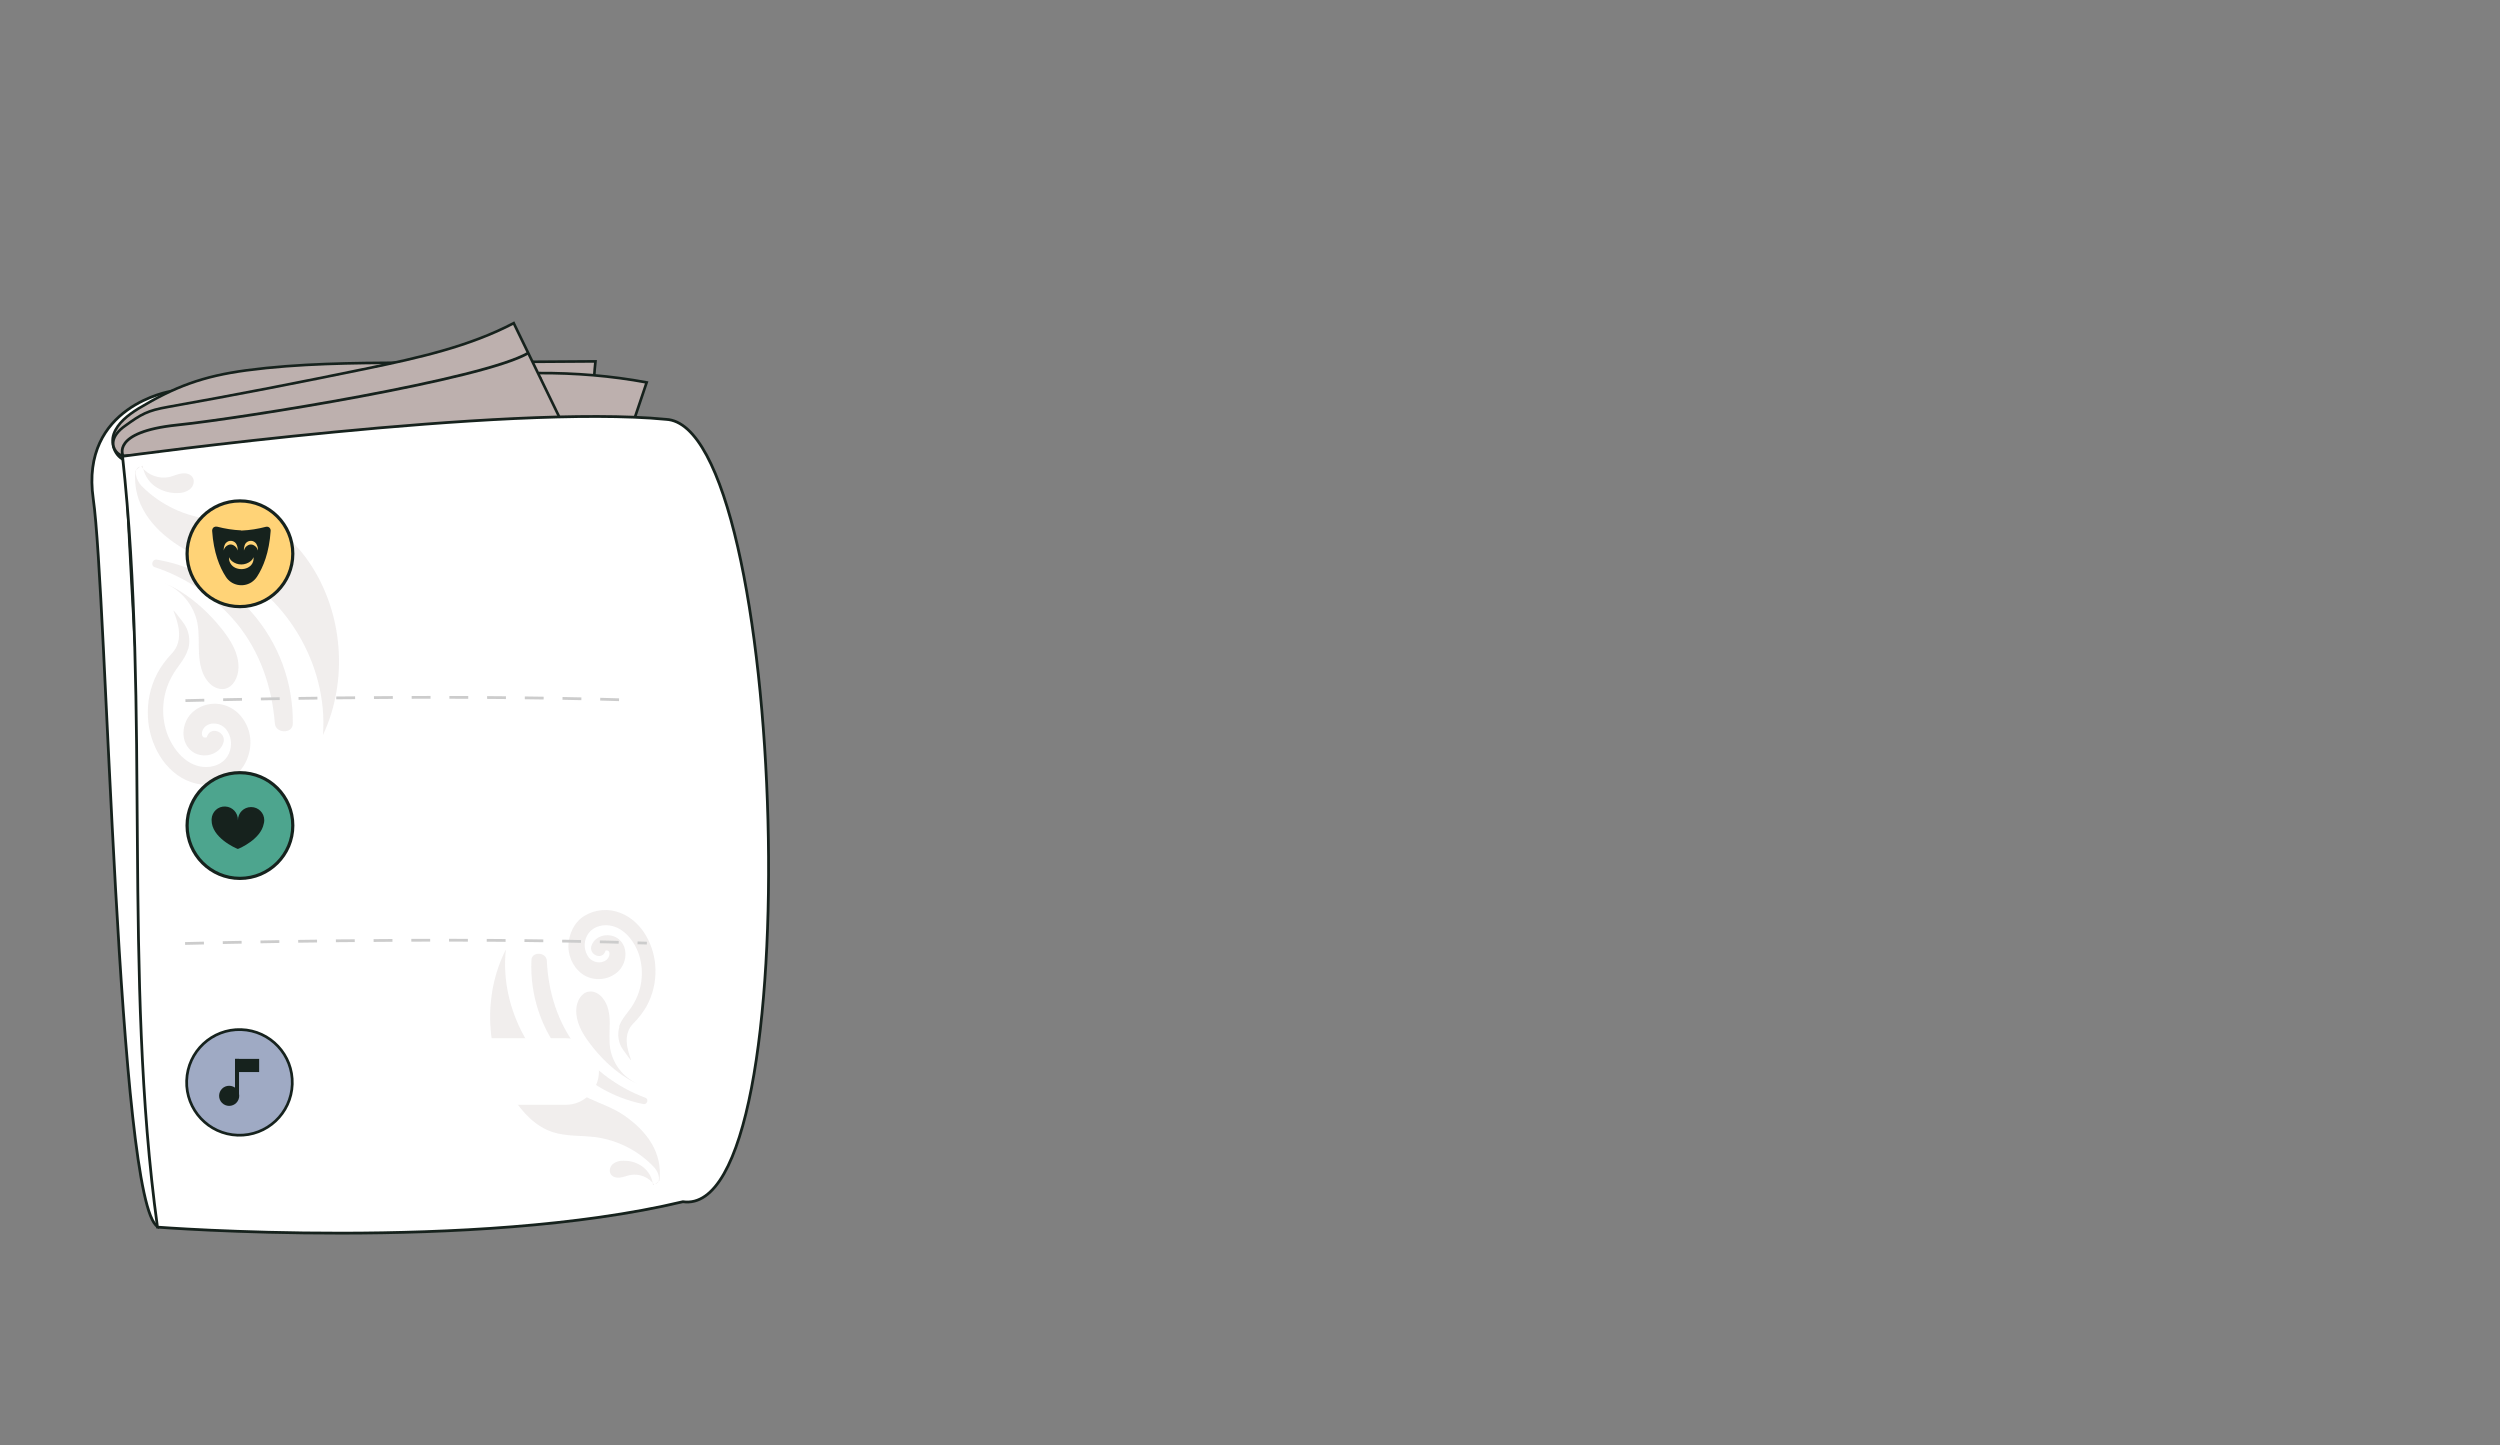 <?xml version="1.0" encoding="utf-8"?>
<!-- Generator: Adobe Illustrator 24.1.2, SVG Export Plug-In . SVG Version: 6.00 Build 0)  -->
<svg version="1.1" id="Layer_1" xmlns="http://www.w3.org/2000/svg" xmlns:xlink="http://www.w3.org/1999/xlink" x="0px" y="0px"
	 viewBox="0 0 1367 790.3" style="enable-background:new 0 0 1367 790.3;" xml:space="preserve">
<rect x="0" y="0" width="1367" height="790.3" fill="#808080" stroke="none"/>
<style type="text/css">
	.st0{fill:#16221D;}
	.st1{fill:#FFFFFF;stroke:#16221D;stroke-width:1.52;stroke-miterlimit:10;}
	.st2{fill:#BDB0AE;stroke:#16221D;stroke-width:1.45;stroke-miterlimit:10;}
	.st3{opacity:0.22;}
	.st4{fill:#BDB0AE;}
	.st5{fill:none;stroke:#CCCCCC;stroke-width:1.52;stroke-miterlimit:10;stroke-dasharray:10.31;}
	.st6{fill:#FFFFFF;}
	.st7{fill:#4DA58E;stroke:#16221D;stroke-width:1.75;stroke-miterlimit:10;}
	.st8{fill:#9FAAC4;stroke:#16221D;stroke-width:1.5;stroke-miterlimit:10;}
	.st9{fill:#FFD377;stroke:#16221D;stroke-width:1.75;stroke-miterlimit:10;}
	.st10{fill:#FFD377;}
	.st11{fill:none;stroke:#16221D;stroke-width:1.52;stroke-miterlimit:10;}
</style>
<g>
	<path class="st0" d="M354.7,593.3c2.6,0.7,5.3,0.9,8,0.7c0.8,0,1.5-0.7,1.5-1.5s-0.7-1.5-1.5-1.5c-1.2,0.1-2.5,0.1-3.7,0l-0.9-0.1
		c-0.2,0-0.2,0,0,0h-0.2l-0.5-0.1c-0.6-0.1-1.2-0.3-1.8-0.4c-0.8-0.2-1.6,0.2-1.9,1.1C353.4,592.3,353.9,593.1,354.7,593.3
		L354.7,593.3z"/>
	<g>
		<path class="st1" d="M93.6,213.9c0,0-50,8-42.6,59s13.4,385.5,35.2,397.8c0,0-6.5-280.4-9-282.5s-8.5-135.9-8.5-135.9
			S86.2,218.8,93.6,213.9z"/>
		<path class="st2" d="M70.2,252.3c-6.8-1.3-10.1-9.1-8-15s7.7-10.3,13.5-13.9c19.9-12,35.3-17.7,59.1-20.9
			c28.7-3.8,57.9-4,86.9-4.2l103.9-0.7c-1.2,11.3-1.4,22.6-0.6,33.9l-135.3,8.8c-28.1,1.8-56.3,3.7-83.9,8.5
			c-16.1,2.8-15.2,6.5-31.6,5.8"/>
		<path class="st2" d="M294.6,204c19.8-0.1,39.5,1.5,59,5.1l-6.2,18.4c-0.2,0.8-0.6,1.6-1.3,2.1c-0.5,0.3-1.1,0.5-1.8,0.6
			c-10.2,1.9-20.5,2.8-30.8,2.5c-1.9,0.1-3.7-0.3-5.4-1c-1.1-0.7-2.1-1.6-2.9-2.7c-5.2-6.5-8.5-14.3-9.7-22.5"/>
		<path class="st2" d="M68.2,249.3c-4-0.1-6.7-4.1-6.3-7.6s3.2-6.5,6.3-8.7c9-6.5,12.3-8.5,23.7-10.5c36.5-6.5,72.9-13.6,109.2-21.1
			c27.5-5.7,55.4-11.9,79.8-24.7l26.9,55.4L68.2,249.3z"/>
		<path class="st1" d="M373.4,657.1c70.3,10.1,56.8-424.6-9.2-427.8C277.5,220.8,67,249.5,67,249.5C82.1,387.2,67.2,533.6,86.1,671
			C86.1,671,259.1,684.4,373.4,657.1z"/>
	</g>
	<g class="st3">
		<path class="st4" d="M360.6,645.6c1.8-15.3-6.8-27.1-19.5-35.8c-5.8-4-12.6-6.2-19-9.2c-29.9-14.2-49.1-48.4-45.5-81.4
			c-12.7,25.1-11.2,56.7,3.6,80.5c5.3,8.4,12.5,16.2,21.9,19.3c7.6,2.5,15.8,1.8,23.6,2.8c12.3,1.7,23.6,7.5,32.1,16.6
			c2.5,2.7,4,8.2,0.4,9.1"/>
		<path class="st4" d="M357.1,648c-0.4-3.9-2.4-7.4-5.4-9.8c-3.1-2.4-6.9-3.6-10.8-3.5c-2.1-0.1-4.1,0.5-5.7,1.7
			c-1.6,1.3-2.3,3.7-1.3,5.5s3.2,2.2,5.1,2s3.7-1,5.6-1.4c5-0.9,10.1,1.1,13.1,5.3"/>
		<path class="st4" d="M351.8,603.7c-17-3.4-32.4-12.6-43.5-25.9c-12.3-14.8-18.6-33.7-17.7-52.9c0.2-4.8,8.2-4.3,8.4,0.4
			c0.8,17.1,5.9,33.8,16.5,47.5c9.7,12.5,22.7,22,37.5,27.5C354.9,601,353.8,604.2,351.8,603.7L351.8,603.7z"/>
		<path class="st4" d="M322.2,570.1c-4-5.3-7.4-11.5-7.1-18.2c0.2-4.3,2.7-9.2,7-9.7c2.9-0.4,5.7,1.3,7.5,3.6
			c3,3.7,3.8,8.8,3.8,13.5s-0.5,9.6,0.3,14.3c1.5,8.2,6.9,15.2,14.5,18.8C348.2,592.4,334.9,587.3,322.2,570.1z"/>
		<path class="st4" d="M338.5,561.3c1.6-4.8,5.5-8.1,7.9-12.4c4.7-7.9,5.8-17.4,3.2-26.3c-2.5-8.1-9.2-16.8-18.5-16.7
			c-4.2,0.1-8.3,2-10.2,5.9c-1.9,3.8-1.5,8.3,1,11.7c2.2,2.8,6.8,3.8,9.8,1.3c1.2-1,2.1-3.2,1.2-4.6c-0.3-0.4-0.4-0.4-1.1-0.5
			c-0.9-0.2-0.8,0.4-0.9,0.7c-2,4.9-9.3,1.4-7.4-3.5c2.2-5.9,10.3-7.2,14.9-3.3c5.4,4.6,4.3,13.2-0.5,17.7
			c-4.8,4.3-11.7,5.3-17.5,2.5c-5.9-3-9.5-9.6-9.6-16.1c0-6.7,3.1-13.5,8.9-17c5.9-3.5,13.2-4.1,19.6-1.5
			c12.1,4.7,18.9,18.5,19.1,30.8c0.2,7.1-1.5,14.1-4.9,20.3c-1.9,3.3-4.3,6.4-7,9.1c-6.4,6.2-3.2,15.2-1.5,20c0.5,1.4-2-2.2-4.3-5.4
			c-2.6-3.6-3.3-8.3-2-12.6C338.5,561.4,338.5,561.4,338.5,561.3z"/>
	</g>
	<g class="st3">
		<path class="st4" d="M74,257.5c-1.6,17.9,8.9,31.4,24,41.1c6.9,4.4,15,6.8,22.5,10c35.5,15.5,59,54.7,56.1,93.3
			c13.9-29.7,11.1-66.6-7.2-93.9c-6.4-9.6-15.1-18.4-26.3-21.7c-8.9-2.6-18.4-1.5-27.7-2.4c-14.4-1.5-27.8-7.9-38-18.2
			c-3-3.1-4.9-9.5-0.8-10.6"/>
		<path class="st4" d="M78,254.6c0.6,4.5,3,8.6,6.7,11.3c3.7,2.6,8.2,3.9,12.7,3.7c2.4,0,4.7-0.7,6.6-2.2c1.8-1.6,2.6-4.4,1.3-6.4
			s-3.8-2.4-6-2.1s-4.3,1.3-6.5,1.9c-5.8,1.3-11.9-0.9-15.5-5.7"/>
		<path class="st4" d="M85.7,306c20,3.4,38.3,13.5,51.8,28.7c14.9,16.9,22.9,38.6,22.6,61.1c-0.1,5.6-9.4,5.3-9.8-0.2
			c-1.6-20-8.1-39.2-20.9-54.8c-11.8-14.2-27.3-24.9-44.8-30.7C82.2,309.4,83.3,305.6,85.7,306L85.7,306z"/>
		<path class="st4" d="M121.5,344.2c4.8,6.1,9.1,13.2,8.9,20.9c-0.1,5.1-2.8,10.8-7.8,11.6c-3.3,0.5-6.7-1.3-8.8-3.9
			c-3.6-4.2-4.7-10.1-5-15.6s0.2-11.2-0.9-16.7c-2-9.6-8.6-17.6-17.5-21.4C90.3,319.1,106,324.6,121.5,344.2z"/>
		<path class="st4" d="M102.8,355c-1.7,5.7-6.1,9.7-8.8,14.8c-5.2,9.4-6.2,20.6-2.8,30.8c3.3,9.4,11.3,19.3,22.2,18.8
			c4.9-0.2,9.6-2.6,11.7-7.2c2.1-4.5,1.5-9.8-1.6-13.6c-2.7-3.2-8.1-4.2-11.4-1.2c-1.3,1.2-2.4,3.8-1.2,5.4c0.4,0.5,0.5,0.4,1.3,0.5
			c1.1,0.1,0.9-0.5,1.1-0.8c2.2-5.8,10.8-1.9,8.8,3.8c-2.4,6.9-11.8,8.8-17.3,4.4c-6.4-5.1-5.5-15.2-0.1-20.7
			c5.4-5.3,13.5-6.7,20.4-3.5c7,3.2,11.5,10.8,11.8,18.4c0.3,7.8-3.2,15.8-9.8,20.2c-6.8,4.3-15.2,5.2-22.8,2.5
			c-14.3-5-22.7-20.8-23.4-35.3c-0.5-8.3,1.2-16.5,5-23.9c2.1-4,4.8-7.6,7.9-10.9c7.2-7.4,3.2-17.9,1.1-23.3
			c-0.6-1.6,2.4,2.5,5.2,6.1c3.2,4.2,4.2,9.6,2.8,14.6C102.9,355,102.9,355,102.8,355z"/>
	</g>
	<path class="st5" d="M101.2,515.9c0,0,141.3-3.9,252.5-0.2"/>
	<path class="st5" d="M101.4,383.1c0,0,135.7-3.9,246.9-0.2"/>
	<path class="st6" d="M195.6,567.7h113.8c10,0,18.1,8.1,18.1,18.2l0,0c0,10-8.1,18.2-18.1,18.2H195.6c-10,0-18.1-8.1-18.1-18.2l0,0
		C177.4,575.8,185.6,567.7,195.6,567.7z"/>
	<g>
		<circle class="st7" cx="131.2" cy="451.4" r="28.9"/>
		<path class="st0" d="M144.2,450.5c0.2-0.6,0.3-1.3,0.3-2c0-4-3.2-7.2-7.2-7.2s-7.2,3.2-7.2,7.2c0.1-4-2.9-7.3-6.9-7.5
			s-7.3,2.9-7.5,6.9c0,0.2,0,0.4,0,0.5c-0.1,9.5,12.9,15.3,14.3,15.8l0,0h0.1l0,0l0,0C131.3,463.8,142.6,458.8,144.2,450.5z"/>
	</g>
	<g>
		
			<ellipse transform="matrix(3.327795e-02 -0.999 0.999 3.327795e-02 -464.638 703.233)" class="st8" cx="131.2" cy="591.8" rx="28.9" ry="28.9"/>
		<g>
			<circle class="st0" cx="125.3" cy="599.2" r="5.5"/>
			<rect x="128.5" y="579" class="st0" width="2.2" height="21.2"/>
			<rect x="128.5" y="579" class="st0" width="13.2" height="7.2"/>
		</g>
	</g>
	<g>
		<circle class="st9" cx="131.2" cy="302.8" r="28.9"/>
		<g>
			<path class="st0" d="M131.8,290c-4.4-0.2-8.8-0.9-13-2c-1.2-0.3-2.4,0.3-2.7,1.5c-0.1,0.3-0.1,0.5-0.1,0.8
				c0.8,11.9,4.1,19.9,7.5,25.1c3,4.7,9.3,6,14,3c1.2-0.8,2.2-1.8,3-3c3.4-5.2,6.7-13.2,7.5-25.1c0.1-1.2-0.8-2.3-2-2.3
				c-0.3,0-0.5,0-0.8,0.1c-4.2,1.1-8.6,1.8-13,2h-0.4V290z"/>
			<path class="st10" d="M138.6,304.6c0,0-0.4,2.3-4,3.6c-1.7,0.6-3.6,0.6-5.3,0c-3.6-1.3-4-3.6-4-3.6c-0.2,1.3,0.1,2.5,0.8,3.6
				c2.4,4,9.4,4,11.8,0C138.5,307.1,138.8,305.9,138.6,304.6z"/>
			<path class="st10" d="M122.3,301c0.3-1.3,1.1-2.3,2.3-2.9c0.9-0.5,2.1-0.5,3,0c1.2,0.6,2,1.6,2.3,2.9c0.1-1,0-2-0.4-2.9
				c-0.6-1.8-2.6-2.8-4.5-2.2c-1,0.4-1.9,1.2-2.2,2.2C122.4,299.1,122.3,300.1,122.3,301z"/>
			<path class="st10" d="M141,301c-0.3-1.3-1.1-2.3-2.3-2.9c-0.9-0.5-2.1-0.5-3,0c-1.2,0.6-2,1.6-2.3,2.9c-0.1-1,0.1-2,0.4-2.9
				c0.6-1.8,2.6-2.8,4.5-2.2c1,0.4,1.9,1.2,2.2,2.2C141,299.1,141.1,300.1,141,301z"/>
		</g>
	</g>
	<path class="st11" d="M67.3,249.3c0,0-6.9-13.1,29.5-16.9s167.4-24.9,192.1-39.4"/>
</g>
</svg>
